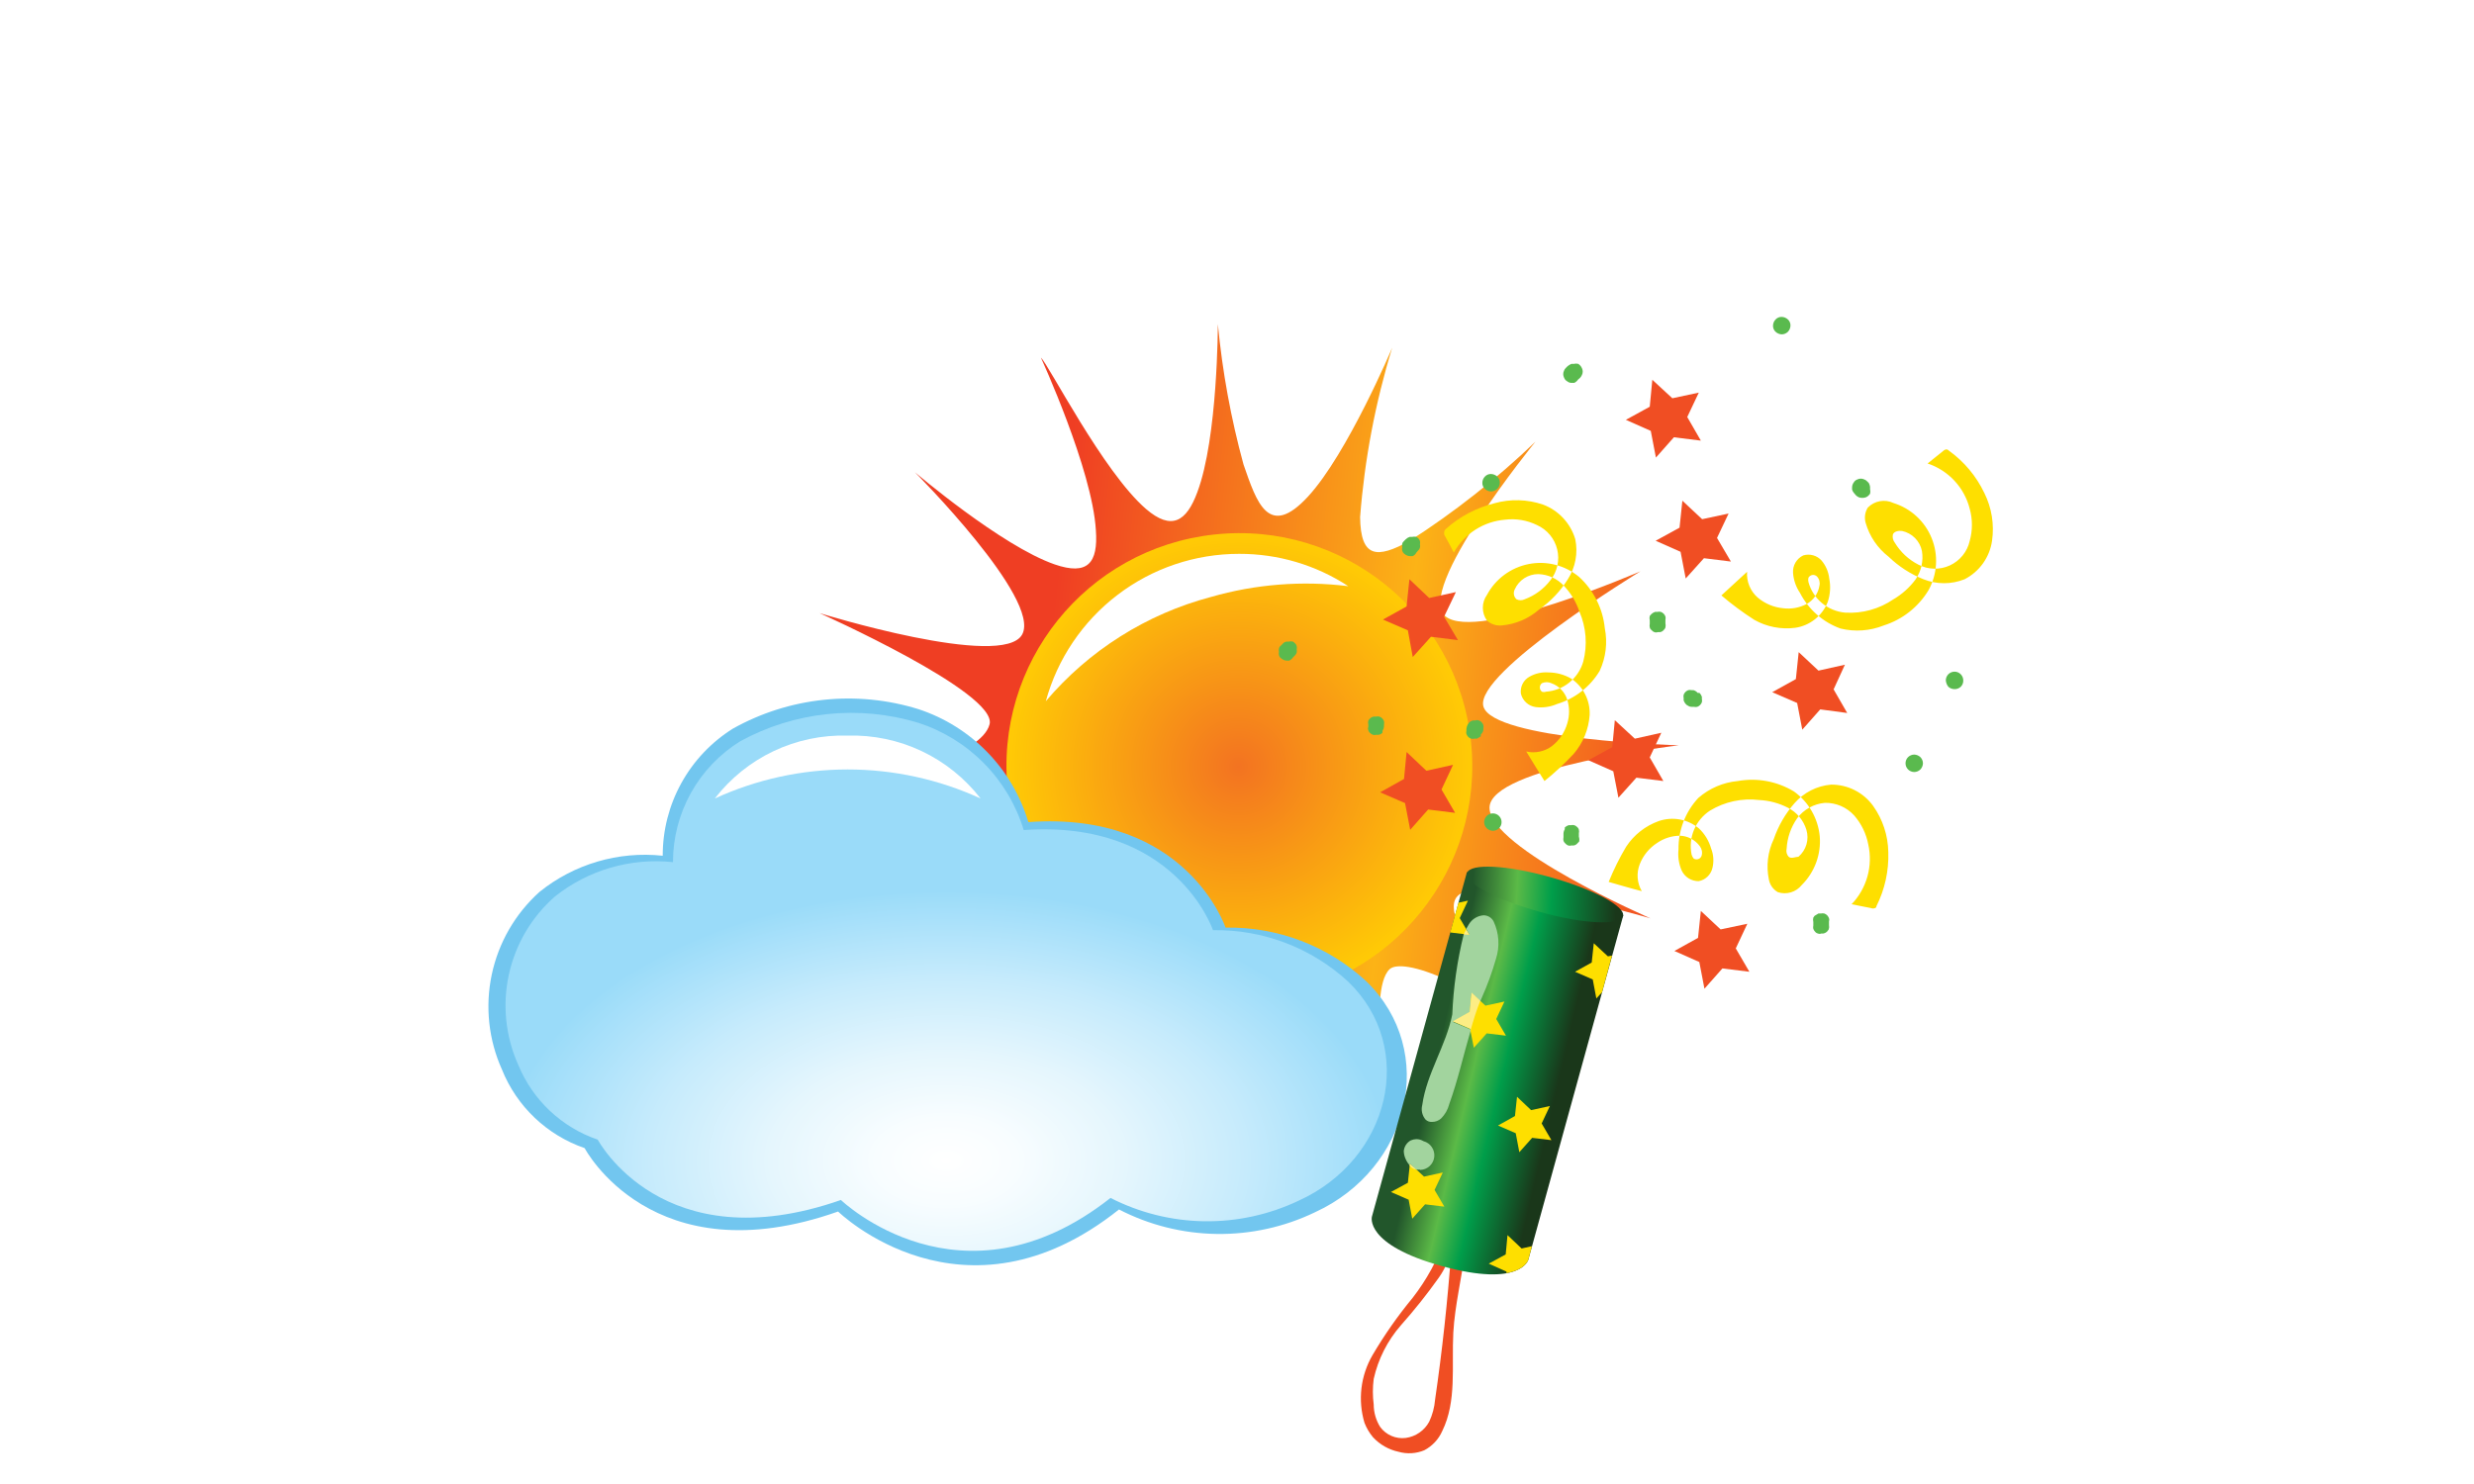 <svg width="320" height="192" viewBox="0 0 320 192" fill="none" xmlns="http://www.w3.org/2000/svg">
<g clip-path="url(#clip0_9_492)" filter="url(#filter0_d_9_492)">
<path fill-rule="evenodd" clip-rule="evenodd" d="M157.523 39.93C157.523 39.93 157.523 54.61 154.866 61.684C153.471 65.47 151.545 66.699 148.223 63.843C142.677 59.06 135.569 45.044 134.639 44.281C134.639 44.281 141.282 58.728 141.747 66.6C142.046 70.818 140.717 72.511 136.399 71.017C129.524 68.626 118.332 59.093 118.332 59.093C118.332 59.093 134.706 75.501 132.215 80.084C129.724 84.667 106.01 77.327 106.01 77.327C106.01 77.327 129.059 87.623 127.997 91.709C126.934 95.794 115.21 98.351 115.21 98.351L145.932 126.715L178.48 130.036C178.48 130.036 178.148 124.888 179.742 123.393C181.336 121.899 190.37 124.656 202.194 135.217C202.194 135.217 186.219 118.843 188.212 114.393C190.204 109.942 213.486 116.817 213.486 116.817C213.486 116.817 192.662 107.75 192.662 102.503C192.662 97.255 217.14 94.432 217.14 94.432C217.14 94.432 193.027 93.734 191.865 89.383C190.703 85.033 212.191 71.914 212.191 71.914C212.191 71.914 191.134 81.047 186.983 77.759C182.831 74.471 198.607 55.141 198.607 55.141C193.6 59.944 188.139 64.248 182.3 67.995C178.082 70.319 175.989 70.186 175.923 64.906C176.496 57.468 177.888 50.117 180.074 42.985C180.074 42.985 174.295 56.702 169.181 62.249C164.066 67.795 162.538 62.979 160.844 58.097C159.215 52.148 158.104 46.07 157.523 39.93Z" fill="url(#paint0_linear_9_492)"/>
<path d="M163.58 127.05C180.119 125.242 192.06 110.369 190.251 93.831C188.443 77.292 173.57 65.351 157.032 67.159C140.493 68.968 128.552 83.841 130.36 100.379C132.169 116.918 147.042 128.859 163.58 127.05Z" fill="url(#paint1_radial_9_492)"/>
<path fill-rule="evenodd" clip-rule="evenodd" d="M160.281 69.656C165.294 69.641 170.201 71.096 174.396 73.841C168.44 73.102 162.395 73.577 156.627 75.236C148.297 77.44 140.843 82.147 135.271 88.721C136.772 83.24 140.033 78.405 144.553 74.96C149.072 71.515 154.598 69.651 160.281 69.656Z" fill="white"/>
<path fill-rule="evenodd" clip-rule="evenodd" d="M69.776 113.398C74.259 109.785 79.993 108.101 85.718 108.715C85.711 105.43 86.539 102.198 88.126 99.322C89.712 96.446 92.003 94.021 94.785 92.274C98.407 90.246 102.404 88.977 106.532 88.543C110.66 88.109 114.834 88.519 118.798 89.75C122.171 90.857 125.226 92.765 127.702 95.31C130.177 97.855 132 100.961 133.013 104.364C153.472 102.869 158.52 118.014 158.52 118.014C165.256 117.893 171.777 120.38 176.721 124.956C186.054 134.023 182.367 149.201 170.079 154.847C166.115 156.753 161.762 157.712 157.365 157.648C152.967 157.585 148.644 156.501 144.737 154.482C124.577 170.557 108.402 154.748 108.402 154.748C84.356 163.25 75.621 146.544 75.621 146.544C73.214 145.717 71.012 144.381 69.167 142.627C67.322 140.874 65.876 138.743 64.927 136.381C63.196 132.53 62.733 128.229 63.605 124.099C64.477 119.968 66.637 116.221 69.776 113.398Z" fill="url(#paint2_linear_9_492)"/>
<path fill-rule="evenodd" clip-rule="evenodd" d="M71.768 113.996C76.078 110.561 81.566 108.962 87.046 109.545C87.045 106.412 87.844 103.331 89.366 100.594C90.889 97.856 93.086 95.553 95.748 93.902C99.233 91.993 103.063 90.799 107.015 90.389C110.967 89.978 114.961 90.359 118.764 91.51C121.99 92.552 124.917 94.359 127.293 96.776C129.67 99.194 131.427 102.15 132.415 105.393C152.077 103.998 156.893 118.346 156.893 118.346C163.352 118.24 169.606 120.618 174.363 124.989C183.297 133.591 179.776 148.005 167.953 153.353C164.144 155.162 159.97 156.07 155.754 156.007C151.538 155.943 147.393 154.91 143.641 152.987C124.311 168.232 108.767 153.253 108.767 153.253C85.718 161.324 77.315 145.448 77.315 145.448C75.018 144.664 72.914 143.4 71.144 141.739C69.375 140.078 67.98 138.059 67.052 135.816C65.398 132.154 64.963 128.057 65.812 124.128C66.661 120.2 68.749 116.648 71.768 113.996Z" fill="url(#paint3_radial_9_492)"/>
<path fill-rule="evenodd" clip-rule="evenodd" d="M109.63 93.171C112.936 93.076 116.218 93.763 119.207 95.177C122.197 96.591 124.81 98.692 126.834 101.308C121.442 98.834 115.579 97.553 109.647 97.553C103.714 97.553 97.851 98.834 92.459 101.308C94.476 98.693 97.083 96.592 100.068 95.178C103.052 93.763 106.329 93.076 109.63 93.171Z" fill="white"/>
<path fill-rule="evenodd" clip-rule="evenodd" d="M182.698 165.939C180.778 168.267 179.045 170.743 177.517 173.346C176.759 174.654 176.277 176.105 176.1 177.607C175.923 179.109 176.055 180.631 176.488 182.081C176.749 182.756 177.119 183.384 177.584 183.941C178.468 184.9 179.629 185.561 180.905 185.834C182.003 186.142 183.173 186.072 184.226 185.634C185.261 185.092 186.081 184.214 186.551 183.143C188.444 179.291 187.747 174.741 187.979 170.423C188.178 166.869 189.075 163.349 189.507 159.795C189.625 159.16 189.567 158.506 189.341 157.902C189.341 157.636 188.909 157.37 188.644 157.47C188.567 157.455 188.488 157.455 188.411 157.47C187.925 158.17 187.68 159.009 187.714 159.861C187.249 166.271 186.551 172.715 185.621 179.091C185.54 180.082 185.281 181.049 184.857 181.948C184.552 182.508 184.12 182.99 183.595 183.353C183.07 183.717 182.467 183.952 181.835 184.04C181.204 184.121 180.563 184.031 179.979 183.78C179.395 183.529 178.889 183.125 178.514 182.612C177.974 181.744 177.687 180.744 177.683 179.723C177.539 178.62 177.539 177.504 177.683 176.401C178.256 173.829 179.467 171.442 181.204 169.46C182.953 167.491 184.594 165.429 186.119 163.282C186.963 162.074 187.551 160.707 187.846 159.263C188.046 158.101 187.846 155.942 186.983 158.101C185.984 160.927 184.538 163.573 182.698 165.939Z" fill="#F04E23"/>
<path fill-rule="evenodd" clip-rule="evenodd" d="M197.678 160.991C197.678 160.991 196.681 164.611 186.552 161.822C176.422 159.032 177.451 155.412 177.451 155.412L189.74 110.84L209.967 116.42L197.678 160.991Z" fill="url(#paint4_linear_9_492)"/>
<path fill-rule="evenodd" clip-rule="evenodd" d="M209.933 116.519C209.568 117.781 204.785 117.549 199.205 115.988C193.626 114.427 189.242 112.201 189.74 110.939C190.238 109.677 194.888 109.91 200.468 111.471C206.047 113.032 210.265 115.257 209.933 116.519Z" fill="url(#paint5_linear_9_492)"/>
<path fill-rule="evenodd" clip-rule="evenodd" d="M184.195 150.229L186.619 149.698L185.556 151.956L186.818 154.115L184.327 153.816L182.667 155.676L182.202 153.218L179.91 152.222L182.102 151.026L182.368 148.535L184.195 150.229Z" fill="#FEDF00"/>
<path fill-rule="evenodd" clip-rule="evenodd" d="M198.044 141.627L200.469 141.096L199.406 143.355L200.668 145.513L198.177 145.214L196.516 147.074L196.051 144.617L193.76 143.62L195.952 142.391L196.218 139.9L198.044 141.627Z" fill="#FEDF00"/>
<path fill-rule="evenodd" clip-rule="evenodd" d="M184.492 97.719L187.946 96.956L186.452 100.144L188.212 103.166L184.724 102.735L182.4 105.358L181.735 101.904L178.514 100.509L181.602 98.782L181.935 95.295L184.492 97.719Z" fill="#F04E23"/>
<path fill-rule="evenodd" clip-rule="evenodd" d="M235.209 84.766L238.63 84.002L237.168 87.191L238.929 90.246L235.441 89.781L233.116 92.405L232.452 88.951L229.23 87.556L232.286 85.862L232.651 82.375L235.209 84.766Z" fill="#F04E23"/>
<path fill-rule="evenodd" clip-rule="evenodd" d="M216.31 49.528L219.731 48.797L218.237 51.953L219.997 55.008L216.51 54.576L214.185 57.2L213.52 53.746L210.299 52.318L213.388 50.624L213.72 47.137L216.31 49.528Z" fill="#F04E23"/>
<path fill-rule="evenodd" clip-rule="evenodd" d="M222.554 118.247L226.009 117.516L224.514 120.705L226.274 123.727L222.787 123.295L220.462 125.919L219.798 122.465L216.576 121.037L219.632 119.343L219.997 115.855L222.554 118.247Z" fill="#F04E23"/>
<path fill-rule="evenodd" clip-rule="evenodd" d="M211.461 93.569L214.882 92.805L213.387 95.994L215.147 99.049L211.66 98.617L209.335 101.208L208.671 97.787L205.449 96.359L208.538 94.665L208.87 91.178L211.461 93.569Z" fill="#F04E23"/>
<path fill-rule="evenodd" clip-rule="evenodd" d="M220.164 65.173L223.585 64.442L222.09 67.597L223.884 70.653L220.396 70.221L218.038 72.845L217.374 69.391L214.152 67.963L217.241 66.269L217.606 62.781L220.164 65.173Z" fill="#F04E23"/>
<path fill-rule="evenodd" clip-rule="evenodd" d="M184.857 75.368L188.311 74.604L186.784 77.792L188.577 80.815L185.09 80.383L182.732 83.007L182.101 79.553L178.879 78.158L181.934 76.464L182.3 72.943L184.857 75.368Z" fill="#F04E23"/>
<path fill-rule="evenodd" clip-rule="evenodd" d="M192.132 128.11L194.59 127.578L193.527 129.837L194.789 131.996L192.298 131.697L190.638 133.557L190.139 131.099L187.848 130.103L190.04 128.874L190.305 126.383L192.132 128.11Z" fill="#FEDF00"/>
<path fill-rule="evenodd" clip-rule="evenodd" d="M207.21 126.383L208.505 121.633L207.974 121.733L206.147 120.039L205.881 122.53L203.723 123.726L206.014 124.722L206.479 127.18L207.21 126.383Z" fill="#FEDF00"/>
<path fill-rule="evenodd" clip-rule="evenodd" d="M188.645 114.791L187.582 118.644L190.073 118.943L188.811 116.784L189.874 114.525L188.645 114.791Z" fill="#FEDF00"/>
<path fill-rule="evenodd" clip-rule="evenodd" d="M197.677 160.991L198.142 159.231L196.814 159.53L194.987 157.803L194.755 160.294L192.562 161.489L194.854 162.519V162.718C197.312 162.287 197.677 160.991 197.677 160.991Z" fill="#FEDF00"/>
<path fill-rule="evenodd" clip-rule="evenodd" d="M191.9 116.42C191.506 116.447 191.124 116.57 190.788 116.779C190.453 116.987 190.173 117.274 189.973 117.616L189.641 118.18L190.073 118.944H189.309C188.479 122.319 187.99 125.768 187.848 129.24C187.051 133.292 184.527 136.879 183.962 140.964C183.876 141.291 183.87 141.634 183.945 141.964C184.02 142.294 184.174 142.6 184.394 142.857C184.505 142.96 184.636 143.04 184.779 143.091C184.921 143.143 185.073 143.165 185.224 143.156C185.651 143.158 186.064 143.005 186.386 142.724C186.902 142.212 187.27 141.569 187.449 140.865C188.579 137.743 189.276 134.554 190.206 131.399V131.2L187.914 130.203L190.106 128.974L190.339 126.483L191.468 127.546L191.667 127.081C192.394 125.455 193.005 123.779 193.494 122.066C194.01 120.47 193.904 118.738 193.195 117.217C193.073 116.978 192.888 116.777 192.659 116.637C192.431 116.496 192.168 116.421 191.9 116.42Z" fill="#A2D49E"/>
<path fill-rule="evenodd" clip-rule="evenodd" d="M190.206 131.332V131.132L187.914 130.136L190.106 128.907L190.339 126.416L191.468 127.479C190.97 128.708 190.571 130.003 190.206 131.332Z" fill="#FDED84"/>
<path fill-rule="evenodd" clip-rule="evenodd" d="M190.073 118.943H189.309C189.399 118.713 189.51 118.49 189.641 118.279L190.073 118.943Z" fill="#FDED84"/>
<path fill-rule="evenodd" clip-rule="evenodd" d="M183.663 149.333H183.165L182.367 148.569V148.802C182.131 148.549 181.94 148.257 181.803 147.938C181.663 147.624 181.584 147.286 181.57 146.942C181.594 146.654 181.688 146.375 181.844 146.132C182 145.889 182.214 145.688 182.467 145.547C182.698 145.445 182.946 145.389 183.198 145.381C183.526 145.383 183.848 145.474 184.128 145.647C184.566 145.765 184.947 146.036 185.201 146.412C185.456 146.787 185.567 147.242 185.515 147.693C185.463 148.143 185.25 148.56 184.916 148.867C184.582 149.174 184.149 149.352 183.696 149.366L183.663 149.333Z" fill="#A2D49E"/>
<path fill-rule="evenodd" clip-rule="evenodd" d="M183.164 149.266H182.932C182.707 149.161 182.504 149.014 182.334 148.834V148.602L183.164 149.266Z" fill="#FDED84"/>
<path fill-rule="evenodd" clip-rule="evenodd" d="M210.333 107.552C211.339 106.015 212.82 104.849 214.551 104.23C215.429 103.927 216.371 103.856 217.285 104.025C218.199 104.194 219.053 104.596 219.765 105.194C220.507 105.902 221.046 106.797 221.326 107.784C221.645 108.587 221.703 109.47 221.492 110.308C221.392 110.73 221.173 111.113 220.861 111.414C220.549 111.714 220.157 111.918 219.732 112.002C219.265 112.012 218.806 111.885 218.411 111.638C218.015 111.39 217.701 111.031 217.507 110.607C217.141 109.749 217.004 108.811 217.108 107.884C217.074 105.423 217.99 103.044 219.665 101.241C221.097 99.99 222.887 99.223 224.78 99.049C227.29 98.602 229.876 99.086 232.054 100.411C232.987 101.082 233.766 101.945 234.339 102.941C234.912 103.938 235.265 105.046 235.375 106.19C235.471 107.348 235.312 108.512 234.911 109.602C234.509 110.692 233.874 111.681 233.05 112.5C232.692 112.952 232.204 113.284 231.652 113.45C231.099 113.616 230.51 113.609 229.961 113.43C229.66 113.261 229.4 113.027 229.199 112.746C228.998 112.465 228.862 112.143 228.799 111.803C228.43 110.032 228.651 108.188 229.43 106.555C230.015 104.845 230.929 103.265 232.12 101.905C233.324 100.529 235.014 99.672 236.836 99.514C237.899 99.505 238.948 99.75 239.895 100.23C240.843 100.709 241.662 101.409 242.283 102.271C243.525 104.02 244.208 106.104 244.243 108.249C244.321 110.665 243.796 113.062 242.715 115.224C242.715 115.224 242.715 115.456 242.516 115.49C242.356 115.554 242.177 115.554 242.018 115.49L239.494 114.991C240.463 113.979 241.168 112.743 241.545 111.393C241.921 110.043 241.958 108.621 241.652 107.253C241.388 105.862 240.757 104.566 239.826 103.5C239.347 102.974 238.762 102.557 238.109 102.276C237.456 101.995 236.75 101.858 236.039 101.872C235.335 101.935 234.652 102.144 234.034 102.488C233.416 102.831 232.877 103.3 232.452 103.865C231.64 105.03 231.168 106.399 231.091 107.817C231.047 107.998 231.048 108.186 231.095 108.365C231.141 108.545 231.231 108.71 231.356 108.847C231.688 109.146 232.253 108.847 232.618 108.847C233.111 108.429 233.47 107.876 233.653 107.257C233.836 106.637 233.834 105.978 233.648 105.36C233.463 104.747 233.155 104.178 232.744 103.687C232.333 103.196 231.827 102.794 231.257 102.503C230.103 101.907 228.834 101.567 227.537 101.507C225.33 101.24 223.097 101.72 221.193 102.869C220.265 103.469 219.54 104.335 219.113 105.355C218.687 106.374 218.578 107.499 218.802 108.581C218.857 108.763 218.948 108.932 219.068 109.079C219.157 109.135 219.257 109.17 219.362 109.181C219.466 109.193 219.572 109.18 219.671 109.145C219.77 109.11 219.859 109.053 219.933 108.978C220.007 108.904 220.063 108.813 220.097 108.714C220.157 108.505 220.167 108.285 220.126 108.072C220.086 107.859 219.996 107.658 219.865 107.485C219.562 107.071 219.168 106.733 218.713 106.496C218.257 106.26 217.754 106.132 217.241 106.123C216.208 106.146 215.204 106.469 214.351 107.053C213.325 107.71 212.535 108.675 212.093 109.81C211.872 110.374 211.78 110.98 211.826 111.584C211.872 112.188 212.054 112.774 212.359 113.297C211.495 113.098 208.074 112.102 208.074 112.102C208.71 110.53 209.465 109.008 210.333 107.552Z" fill="#FEDF00"/>
<path fill-rule="evenodd" clip-rule="evenodd" d="M203.556 95.527C204.763 94.12 205.485 92.362 205.615 90.512C205.656 89.587 205.458 88.666 205.039 87.84C204.62 87.014 203.994 86.31 203.224 85.796C202.335 85.282 201.328 85.008 200.301 84.999C199.433 84.932 198.564 85.128 197.81 85.564C197.435 85.776 197.132 86.094 196.937 86.478C196.742 86.862 196.664 87.295 196.714 87.722C196.818 88.177 197.058 88.589 197.402 88.903C197.746 89.218 198.178 89.42 198.64 89.483C199.578 89.599 200.53 89.461 201.397 89.084C203.704 88.393 205.671 86.865 206.91 84.8C207.712 83.079 207.944 81.148 207.574 79.286C207.32 76.74 206.138 74.375 204.253 72.644C203.359 71.9 202.311 71.364 201.184 71.076C200.058 70.787 198.881 70.753 197.74 70.976C196.598 71.198 195.52 71.672 194.585 72.362C193.649 73.053 192.879 73.943 192.33 74.969C191.984 75.453 191.797 76.034 191.797 76.629C191.797 77.225 191.984 77.805 192.33 78.29C192.585 78.52 192.885 78.695 193.21 78.803C193.536 78.912 193.881 78.952 194.223 78.921C196.017 78.767 197.716 78.046 199.072 76.862C200.564 75.82 201.829 74.487 202.792 72.943C203.778 71.408 204.124 69.548 203.755 67.761C203.452 66.741 202.917 65.805 202.19 65.027C201.464 64.249 200.567 63.65 199.57 63.278C197.542 62.591 195.354 62.533 193.293 63.112C190.961 63.69 188.806 64.83 187.016 66.433C186.923 66.512 186.854 66.616 186.816 66.732C186.772 66.884 186.772 67.045 186.816 67.197C187.248 67.961 187.647 68.725 188.045 69.489C188.718 68.289 189.676 67.273 190.835 66.531C191.993 65.79 193.317 65.346 194.688 65.237C196.099 65.064 197.531 65.306 198.806 65.935C199.453 66.226 200.024 66.66 200.477 67.206C200.93 67.751 201.252 68.393 201.418 69.082C201.585 69.771 201.592 70.489 201.439 71.181C201.285 71.874 200.975 72.521 200.533 73.076C199.682 74.193 198.53 75.046 197.212 75.533C197.047 75.615 196.865 75.658 196.681 75.658C196.496 75.658 196.314 75.615 196.149 75.533C195.978 75.377 195.863 75.169 195.821 74.941C195.779 74.713 195.813 74.478 195.917 74.271C196.176 73.677 196.604 73.172 197.146 72.818C197.689 72.464 198.324 72.276 198.972 72.278C199.6 72.297 200.218 72.442 200.788 72.705C201.359 72.967 201.871 73.342 202.294 73.806C203.194 74.754 203.874 75.888 204.286 77.127C205.171 79.17 205.347 81.45 204.785 83.604C204.475 84.666 203.848 85.608 202.987 86.303C202.126 86.998 201.072 87.412 199.969 87.49C199.797 87.553 199.609 87.553 199.437 87.49C199.354 87.425 199.287 87.341 199.241 87.246C199.195 87.152 199.171 87.047 199.171 86.942C199.171 86.836 199.195 86.732 199.241 86.637C199.287 86.542 199.354 86.459 199.437 86.394C199.63 86.305 199.84 86.258 200.052 86.258C200.264 86.258 200.474 86.305 200.666 86.394C201.154 86.568 201.594 86.854 201.952 87.229C202.309 87.604 202.574 88.057 202.725 88.553C203.024 89.538 203.024 90.59 202.725 91.575C202.391 92.747 201.693 93.782 200.733 94.531C200.262 94.88 199.722 95.124 199.148 95.244C198.575 95.365 197.982 95.359 197.411 95.228C197.876 96.026 199.77 99.048 199.77 99.048C201.114 97.967 202.38 96.79 203.556 95.527Z" fill="#FEDF00"/>
<path fill-rule="evenodd" clip-rule="evenodd" d="M226.906 78.192C228.518 79.103 230.383 79.464 232.22 79.222C233.147 79.084 234.022 78.704 234.756 78.121C235.491 77.538 236.059 76.772 236.404 75.9C236.737 74.917 236.805 73.863 236.604 72.845C236.511 71.988 236.164 71.178 235.607 70.52C235.317 70.197 234.942 69.964 234.524 69.846C234.107 69.729 233.665 69.732 233.249 69.856C232.826 70.055 232.473 70.377 232.236 70.78C231.999 71.183 231.889 71.648 231.921 72.114C231.986 73.042 232.296 73.935 232.817 74.705C233.919 76.853 235.794 78.502 238.065 79.321C239.921 79.771 241.871 79.632 243.645 78.923C246.077 78.157 248.145 76.526 249.457 74.339C250.017 73.32 250.342 72.19 250.411 71.029C250.479 69.869 250.289 68.708 249.853 67.63C249.418 66.552 248.748 65.585 247.893 64.798C247.037 64.011 246.017 63.424 244.907 63.08C244.361 62.819 243.746 62.737 243.15 62.844C242.554 62.951 242.007 63.243 241.586 63.678C241.403 63.973 241.286 64.303 241.24 64.646C241.194 64.989 241.221 65.339 241.32 65.671C241.821 67.397 242.855 68.92 244.276 70.022C245.577 71.281 247.111 72.273 248.793 72.945C250.499 73.625 252.401 73.625 254.107 72.945C255.055 72.46 255.873 71.754 256.492 70.887C257.11 70.02 257.511 69.017 257.661 67.963C257.964 65.85 257.617 63.695 256.664 61.785C255.623 59.601 254.046 57.716 252.081 56.305C252.006 56.214 251.899 56.154 251.782 56.139C251.618 56.15 251.465 56.221 251.35 56.338L249.324 57.965C250.649 58.406 251.842 59.172 252.794 60.193C253.745 61.214 254.425 62.458 254.771 63.811C255.152 65.18 255.152 66.627 254.771 67.996C254.613 68.684 254.299 69.327 253.854 69.875C253.408 70.423 252.843 70.861 252.201 71.156C251.559 71.452 250.859 71.596 250.152 71.577C249.446 71.559 248.754 71.379 248.129 71.051C246.864 70.402 245.806 69.413 245.073 68.195C244.957 68.046 244.877 67.874 244.836 67.69C244.796 67.506 244.797 67.316 244.84 67.132C245.007 66.734 245.604 66.634 246.036 66.7C246.668 66.836 247.247 67.154 247.701 67.614C248.156 68.074 248.466 68.657 248.594 69.291C248.804 70.581 248.507 71.903 247.763 72.978C246.993 74.013 246.021 74.883 244.907 75.535C243.076 76.79 240.879 77.398 238.663 77.262C237.563 77.166 236.518 76.737 235.669 76.03C234.82 75.324 234.207 74.374 233.913 73.31C233.864 73.125 233.864 72.93 233.913 72.745C233.965 72.651 234.038 72.57 234.126 72.509C234.213 72.448 234.314 72.407 234.42 72.391C234.526 72.375 234.635 72.384 234.737 72.416C234.839 72.449 234.932 72.505 235.009 72.579C235.155 72.731 235.262 72.917 235.32 73.119C235.377 73.322 235.385 73.535 235.342 73.742C235.266 74.249 235.073 74.732 234.779 75.153C234.486 75.573 234.098 75.92 233.648 76.166C232.727 76.64 231.686 76.825 230.659 76.697C229.434 76.585 228.275 76.098 227.337 75.302C226.87 74.891 226.505 74.377 226.269 73.801C226.032 73.225 225.932 72.602 225.976 71.981L222.654 75.037C223.998 76.184 225.418 77.238 226.906 78.192Z" fill="#FEDF00"/>
<path fill-rule="evenodd" clip-rule="evenodd" d="M219.034 87.291H218.801C218.659 87.257 218.511 87.257 218.369 87.291C218.232 87.341 218.107 87.42 218.004 87.523C217.901 87.627 217.821 87.752 217.771 87.889C217.738 88.031 217.738 88.179 217.771 88.321V88.62C217.831 88.807 217.933 88.977 218.07 89.118C218.133 89.191 218.213 89.248 218.303 89.284C218.466 89.404 218.666 89.462 218.868 89.45H219.1C219.242 89.484 219.39 89.484 219.532 89.45C219.669 89.4 219.794 89.321 219.897 89.218C220.001 89.114 220.08 88.989 220.13 88.852C220.163 88.71 220.163 88.562 220.13 88.42V88.155C220.07 87.968 219.968 87.797 219.831 87.656C219.754 87.641 219.675 87.641 219.598 87.656C219.451 87.48 219.255 87.353 219.034 87.291Z" fill="#5ABA4E"/>
<path fill-rule="evenodd" clip-rule="evenodd" d="M204.221 106.256V105.791C204.255 105.649 204.255 105.501 204.221 105.36C204.189 105.214 204.107 105.085 203.989 104.994C203.889 104.887 203.763 104.807 203.623 104.762C203.482 104.728 203.334 104.728 203.192 104.762H202.893C202.706 104.821 202.535 104.924 202.395 105.061V105.293C202.29 105.463 202.233 105.658 202.229 105.858V106.323C202.197 106.476 202.197 106.634 202.229 106.788C202.275 106.917 202.355 107.032 202.461 107.12C202.559 107.237 202.685 107.328 202.826 107.386C202.966 107.436 203.119 107.436 203.258 107.386H203.557C203.755 107.352 203.933 107.245 204.055 107.087L204.254 106.887C204.299 106.678 204.287 106.46 204.221 106.256Z" fill="#5ABA4E"/>
<path fill-rule="evenodd" clip-rule="evenodd" d="M191.866 92.472V92.24C191.9 92.098 191.9 91.95 191.866 91.808C191.816 91.67 191.737 91.546 191.633 91.442C191.543 91.324 191.413 91.242 191.268 91.21C191.2 91.18 191.127 91.164 191.052 91.164C190.978 91.164 190.904 91.18 190.836 91.21H190.537C190.332 91.249 190.146 91.354 190.006 91.509L189.84 91.741C189.75 91.918 189.694 92.109 189.674 92.306V92.538C189.64 92.68 189.64 92.828 189.674 92.97C189.731 93.104 189.81 93.227 189.906 93.335C190.012 93.436 190.136 93.515 190.272 93.568C190.425 93.599 190.583 93.599 190.737 93.568H191.036L191.534 93.269V93.037C191.698 92.885 191.813 92.689 191.866 92.472Z" fill="#5ABA4E"/>
<path fill-rule="evenodd" clip-rule="evenodd" d="M179.013 92.008V91.742C179.044 91.6 179.044 91.453 179.013 91.31C178.964 91.173 178.884 91.048 178.781 90.945C178.678 90.841 178.553 90.762 178.415 90.712C178.273 90.682 178.126 90.682 177.984 90.712H177.685C177.495 90.747 177.321 90.84 177.186 90.978L176.987 91.211C176.938 91.396 176.938 91.59 176.987 91.775V92.041C176.957 92.109 176.941 92.182 176.941 92.257C176.941 92.331 176.957 92.405 176.987 92.473C177.019 92.618 177.102 92.748 177.22 92.838C177.323 92.941 177.448 93.021 177.585 93.07C177.727 93.104 177.875 93.104 178.017 93.07H178.316C178.505 93.036 178.679 92.943 178.814 92.805V92.572C178.926 92.403 178.994 92.209 179.013 92.008Z" fill="#5ABA4E"/>
<path fill-rule="evenodd" clip-rule="evenodd" d="M183.198 69.49L183.431 69.224C183.545 69.13 183.626 69.002 183.663 68.859C183.697 68.717 183.697 68.569 183.663 68.427C183.694 68.284 183.694 68.137 183.663 67.995C183.618 67.856 183.538 67.73 183.431 67.63L183.198 67.464C183.013 67.416 182.819 67.416 182.634 67.464H182.335C182.148 67.523 181.977 67.626 181.836 67.763L181.604 67.995C181.486 68.086 181.403 68.215 181.371 68.36C181.341 68.503 181.341 68.65 181.371 68.792C181.337 68.945 181.337 69.104 181.371 69.257C181.412 69.399 181.493 69.526 181.604 69.623L181.836 69.788C182.007 69.893 182.201 69.95 182.401 69.955H182.7C182.919 69.868 183.097 69.702 183.198 69.49Z" fill="#5ABA4E"/>
<path fill-rule="evenodd" clip-rule="evenodd" d="M192.862 61.585C193.161 61.581 193.446 61.462 193.659 61.253C193.766 61.15 193.85 61.026 193.907 60.889C193.964 60.752 193.993 60.605 193.992 60.456C193.997 60.307 193.971 60.159 193.913 60.021C193.856 59.883 193.769 59.76 193.659 59.659C193.443 59.456 193.16 59.337 192.862 59.327C192.713 59.321 192.565 59.348 192.427 59.405C192.29 59.463 192.166 59.549 192.065 59.659C191.856 59.872 191.737 60.158 191.733 60.456C191.728 60.605 191.754 60.754 191.812 60.891C191.869 61.029 191.956 61.152 192.065 61.253C192.282 61.457 192.565 61.575 192.862 61.585Z" fill="#5ABA4E"/>
<path fill-rule="evenodd" clip-rule="evenodd" d="M215.415 78.657V78.192C215.448 78.05 215.448 77.902 215.415 77.76C215.365 77.623 215.285 77.498 215.182 77.394C215.079 77.291 214.954 77.212 214.817 77.162C214.675 77.128 214.527 77.128 214.385 77.162H214.086C213.899 77.222 213.728 77.324 213.588 77.461L213.389 77.694C213.339 77.879 213.339 78.073 213.389 78.258V78.723C213.355 78.865 213.355 79.013 213.389 79.155C213.399 79.229 213.426 79.299 213.466 79.362C213.506 79.425 213.559 79.479 213.621 79.52C213.713 79.644 213.841 79.736 213.986 79.786C214.126 79.837 214.279 79.837 214.418 79.786H214.717C214.915 79.753 215.093 79.646 215.215 79.487L215.381 79.288C215.447 79.084 215.459 78.866 215.415 78.657Z" fill="#5ABA4E"/>
<path fill-rule="evenodd" clip-rule="evenodd" d="M241.717 60.489L241.485 60.257C241.385 60.149 241.259 60.069 241.12 60.024C240.985 59.959 240.837 59.926 240.688 59.926C240.538 59.926 240.391 59.959 240.256 60.024C240.116 60.069 239.991 60.149 239.891 60.257L239.725 60.489C239.62 60.659 239.563 60.854 239.559 61.054V61.353C239.618 61.54 239.72 61.71 239.857 61.851L240.09 62.117C240.199 62.213 240.322 62.292 240.455 62.349C240.736 62.438 241.038 62.438 241.319 62.349C241.456 62.299 241.581 62.22 241.684 62.117L241.884 61.884C241.933 61.688 241.933 61.483 241.884 61.286V60.987C241.862 60.812 241.805 60.643 241.717 60.489Z" fill="#5ABA4E"/>
<path fill-rule="evenodd" clip-rule="evenodd" d="M204.12 47.104L204.386 46.871C204.483 46.763 204.561 46.639 204.619 46.506C204.683 46.371 204.717 46.224 204.717 46.074C204.717 45.925 204.683 45.777 204.619 45.643C204.561 45.509 204.483 45.386 204.386 45.277L204.154 45.078C203.957 45.029 203.752 45.029 203.556 45.078H203.257C203.077 45.153 202.909 45.253 202.759 45.377L202.526 45.609C202.419 45.709 202.339 45.835 202.294 45.975C202.229 46.109 202.195 46.257 202.195 46.406C202.195 46.556 202.229 46.703 202.294 46.838C202.339 46.978 202.419 47.103 202.526 47.204L202.759 47.37C202.922 47.489 203.121 47.548 203.323 47.536H203.622C203.824 47.438 203.996 47.289 204.12 47.104Z" fill="#5ABA4E"/>
<path fill-rule="evenodd" clip-rule="evenodd" d="M230.46 41.259C230.759 41.255 231.044 41.136 231.257 40.927C231.461 40.71 231.579 40.427 231.589 40.13C231.595 39.981 231.568 39.833 231.511 39.695C231.453 39.557 231.367 39.434 231.257 39.333C231.04 39.129 230.757 39.011 230.46 39.001C230.311 38.995 230.163 39.022 230.025 39.079C229.887 39.136 229.764 39.223 229.663 39.333C229.454 39.546 229.335 39.831 229.331 40.13C229.325 40.279 229.352 40.427 229.409 40.565C229.467 40.703 229.553 40.826 229.663 40.927C229.88 41.13 230.163 41.249 230.46 41.259Z" fill="#5ABA4E"/>
<path fill-rule="evenodd" clip-rule="evenodd" d="M252.811 87.159C253.105 87.167 253.392 87.06 253.608 86.86C253.719 86.753 253.805 86.623 253.863 86.48C253.92 86.337 253.946 86.184 253.94 86.03C253.939 85.731 253.82 85.444 253.608 85.233C253.505 85.126 253.381 85.042 253.244 84.985C253.107 84.928 252.959 84.899 252.811 84.9C252.511 84.9 252.224 85.019 252.012 85.231C251.801 85.443 251.682 85.73 251.682 86.03C251.707 86.333 251.823 86.623 252.014 86.86C252.234 87.054 252.517 87.16 252.811 87.159Z" fill="#5ABA4E"/>
<path fill-rule="evenodd" clip-rule="evenodd" d="M236.57 117.682V117.217C236.62 117.078 236.62 116.925 236.57 116.785C236.512 116.652 236.434 116.529 236.337 116.42C236.232 116.32 236.108 116.241 235.972 116.188C235.818 116.156 235.66 116.156 235.507 116.188H235.208L234.71 116.486L234.544 116.719C234.496 116.904 234.496 117.098 234.544 117.284V117.749C234.51 117.89 234.51 118.038 234.544 118.18C234.593 118.318 234.673 118.442 234.776 118.546C234.867 118.664 234.996 118.746 235.142 118.778C235.21 118.808 235.283 118.824 235.357 118.824C235.432 118.824 235.505 118.808 235.573 118.778H235.839C236.044 118.739 236.23 118.634 236.37 118.479L236.536 118.247C236.597 118.065 236.608 117.87 236.57 117.682Z" fill="#5ABA4E"/>
<path fill-rule="evenodd" clip-rule="evenodd" d="M247.597 97.885C247.896 97.881 248.181 97.762 248.394 97.553C248.598 97.337 248.716 97.053 248.726 96.756C248.722 96.458 248.603 96.172 248.394 95.959C248.177 95.756 247.894 95.638 247.597 95.627C247.299 95.631 247.013 95.75 246.8 95.959C246.589 96.171 246.471 96.457 246.471 96.756C246.471 97.055 246.589 97.342 246.8 97.553C247.013 97.762 247.299 97.881 247.597 97.885Z" fill="#5ABA4E"/>
<path fill-rule="evenodd" clip-rule="evenodd" d="M193.094 105.492C193.393 105.488 193.678 105.369 193.891 105.16C194.102 104.948 194.221 104.662 194.221 104.363C194.221 104.064 194.102 103.777 193.891 103.566C193.679 103.355 193.393 103.236 193.094 103.236C192.795 103.236 192.509 103.355 192.297 103.566C192.093 103.783 191.975 104.066 191.965 104.363C191.969 104.661 192.088 104.947 192.297 105.16C192.514 105.363 192.797 105.481 193.094 105.492Z" fill="#5ABA4E"/>
<path fill-rule="evenodd" clip-rule="evenodd" d="M167.255 83.04L167.487 82.807C167.594 82.707 167.674 82.581 167.719 82.442C167.75 82.299 167.75 82.152 167.719 82.01C167.753 81.868 167.753 81.72 167.719 81.578C167.683 81.435 167.601 81.307 167.487 81.213L167.255 81.013C167.07 80.964 166.875 80.964 166.69 81.013H166.391C166.193 81.047 166.015 81.154 165.893 81.312L165.66 81.545C165.598 81.586 165.545 81.64 165.505 81.703C165.465 81.766 165.439 81.836 165.428 81.91C165.394 82.052 165.394 82.2 165.428 82.342C165.397 82.484 165.397 82.632 165.428 82.774C165.46 82.919 165.542 83.049 165.66 83.139L165.893 83.305C166.063 83.409 166.258 83.467 166.457 83.471H166.756C166.958 83.374 167.13 83.225 167.255 83.04Z" fill="#5ABA4E"/>
</g>
<defs>
<filter id="filter0_d_9_492" x="59" y="37" width="202.926" height="155" filterUnits="userSpaceOnUse" color-interpolation-filters="sRGB">
<feFlood flood-opacity="0" result="BackgroundImageFix"/>
<feColorMatrix in="SourceAlpha" type="matrix" values="0 0 0 0 0 0 0 0 0 0 0 0 0 0 0 0 0 0 127 0" result="hardAlpha"/>
<feOffset dy="2"/>
<feGaussianBlur stdDeviation="2"/>
<feComposite in2="hardAlpha" operator="out"/>
<feColorMatrix type="matrix" values="0 0 0 0 0 0 0 0 0 0 0 0 0 0 0 0 0 0 0.25 0"/>
<feBlend mode="normal" in2="BackgroundImageFix" result="effect1_dropShadow_9_492"/>
<feBlend mode="normal" in="SourceGraphic" in2="effect1_dropShadow_9_492" result="shape"/>
</filter>
<linearGradient id="paint0_linear_9_492" x1="221.989" y1="92.041" x2="117.966" y2="80.981" gradientUnits="userSpaceOnUse">
<stop stop-color="#EF3E23"/>
<stop offset="0.39" stop-color="#FCB316"/>
<stop offset="0.83" stop-color="#EF3E23"/>
<stop offset="1" stop-color="#EF3E23"/>
</linearGradient>
<radialGradient id="paint1_radial_9_492" cx="0" cy="0" r="1" gradientUnits="userSpaceOnUse" gradientTransform="translate(160.189 97.179) scale(30.124 30.124)">
<stop stop-color="#F37321"/>
<stop offset="1" stop-color="#FFCB05"/>
</radialGradient>
<linearGradient id="paint2_linear_9_492" x1="63" y1="125.022" x2="181.803" y2="125.022" gradientUnits="userSpaceOnUse">
<stop stop-color="#72C6EF"/>
<stop offset="1" stop-color="#72C6EF"/>
</linearGradient>
<radialGradient id="paint3_radial_9_492" cx="0" cy="0" r="1" gradientUnits="userSpaceOnUse" gradientTransform="translate(122.418 148.119) scale(56.993 34.766)">
<stop stop-color="white"/>
<stop offset="0.16" stop-color="#F8FDFF"/>
<stop offset="0.4" stop-color="#E5F6FD"/>
<stop offset="0.68" stop-color="#C6EBFC"/>
<stop offset="0.99" stop-color="#9CDCF9"/>
<stop offset="1" stop-color="#9ADBF9"/>
</radialGradient>
<linearGradient id="paint4_linear_9_492" x1="185.555" y1="135.749" x2="201.265" y2="139.436" gradientUnits="userSpaceOnUse">
<stop stop-color="#22562B"/>
<stop offset="0.31" stop-color="#5BBA47"/>
<stop offset="0.55" stop-color="#009E4A"/>
<stop offset="1" stop-color="#1A371A"/>
</linearGradient>
<linearGradient id="paint5_linear_9_492" x1="190.404" y1="113.231" x2="209.103" y2="114.227" gradientUnits="userSpaceOnUse">
<stop stop-color="#22562B"/>
<stop offset="0.31" stop-color="#5BBA47"/>
<stop offset="0.55" stop-color="#009E4A"/>
<stop offset="1" stop-color="#1A371A"/>
</linearGradient>
<clipPath id="clip0_9_492">
<rect width="194.926" height="147" fill="white" transform="translate(63 39)"/>
</clipPath>
</defs>
</svg>
